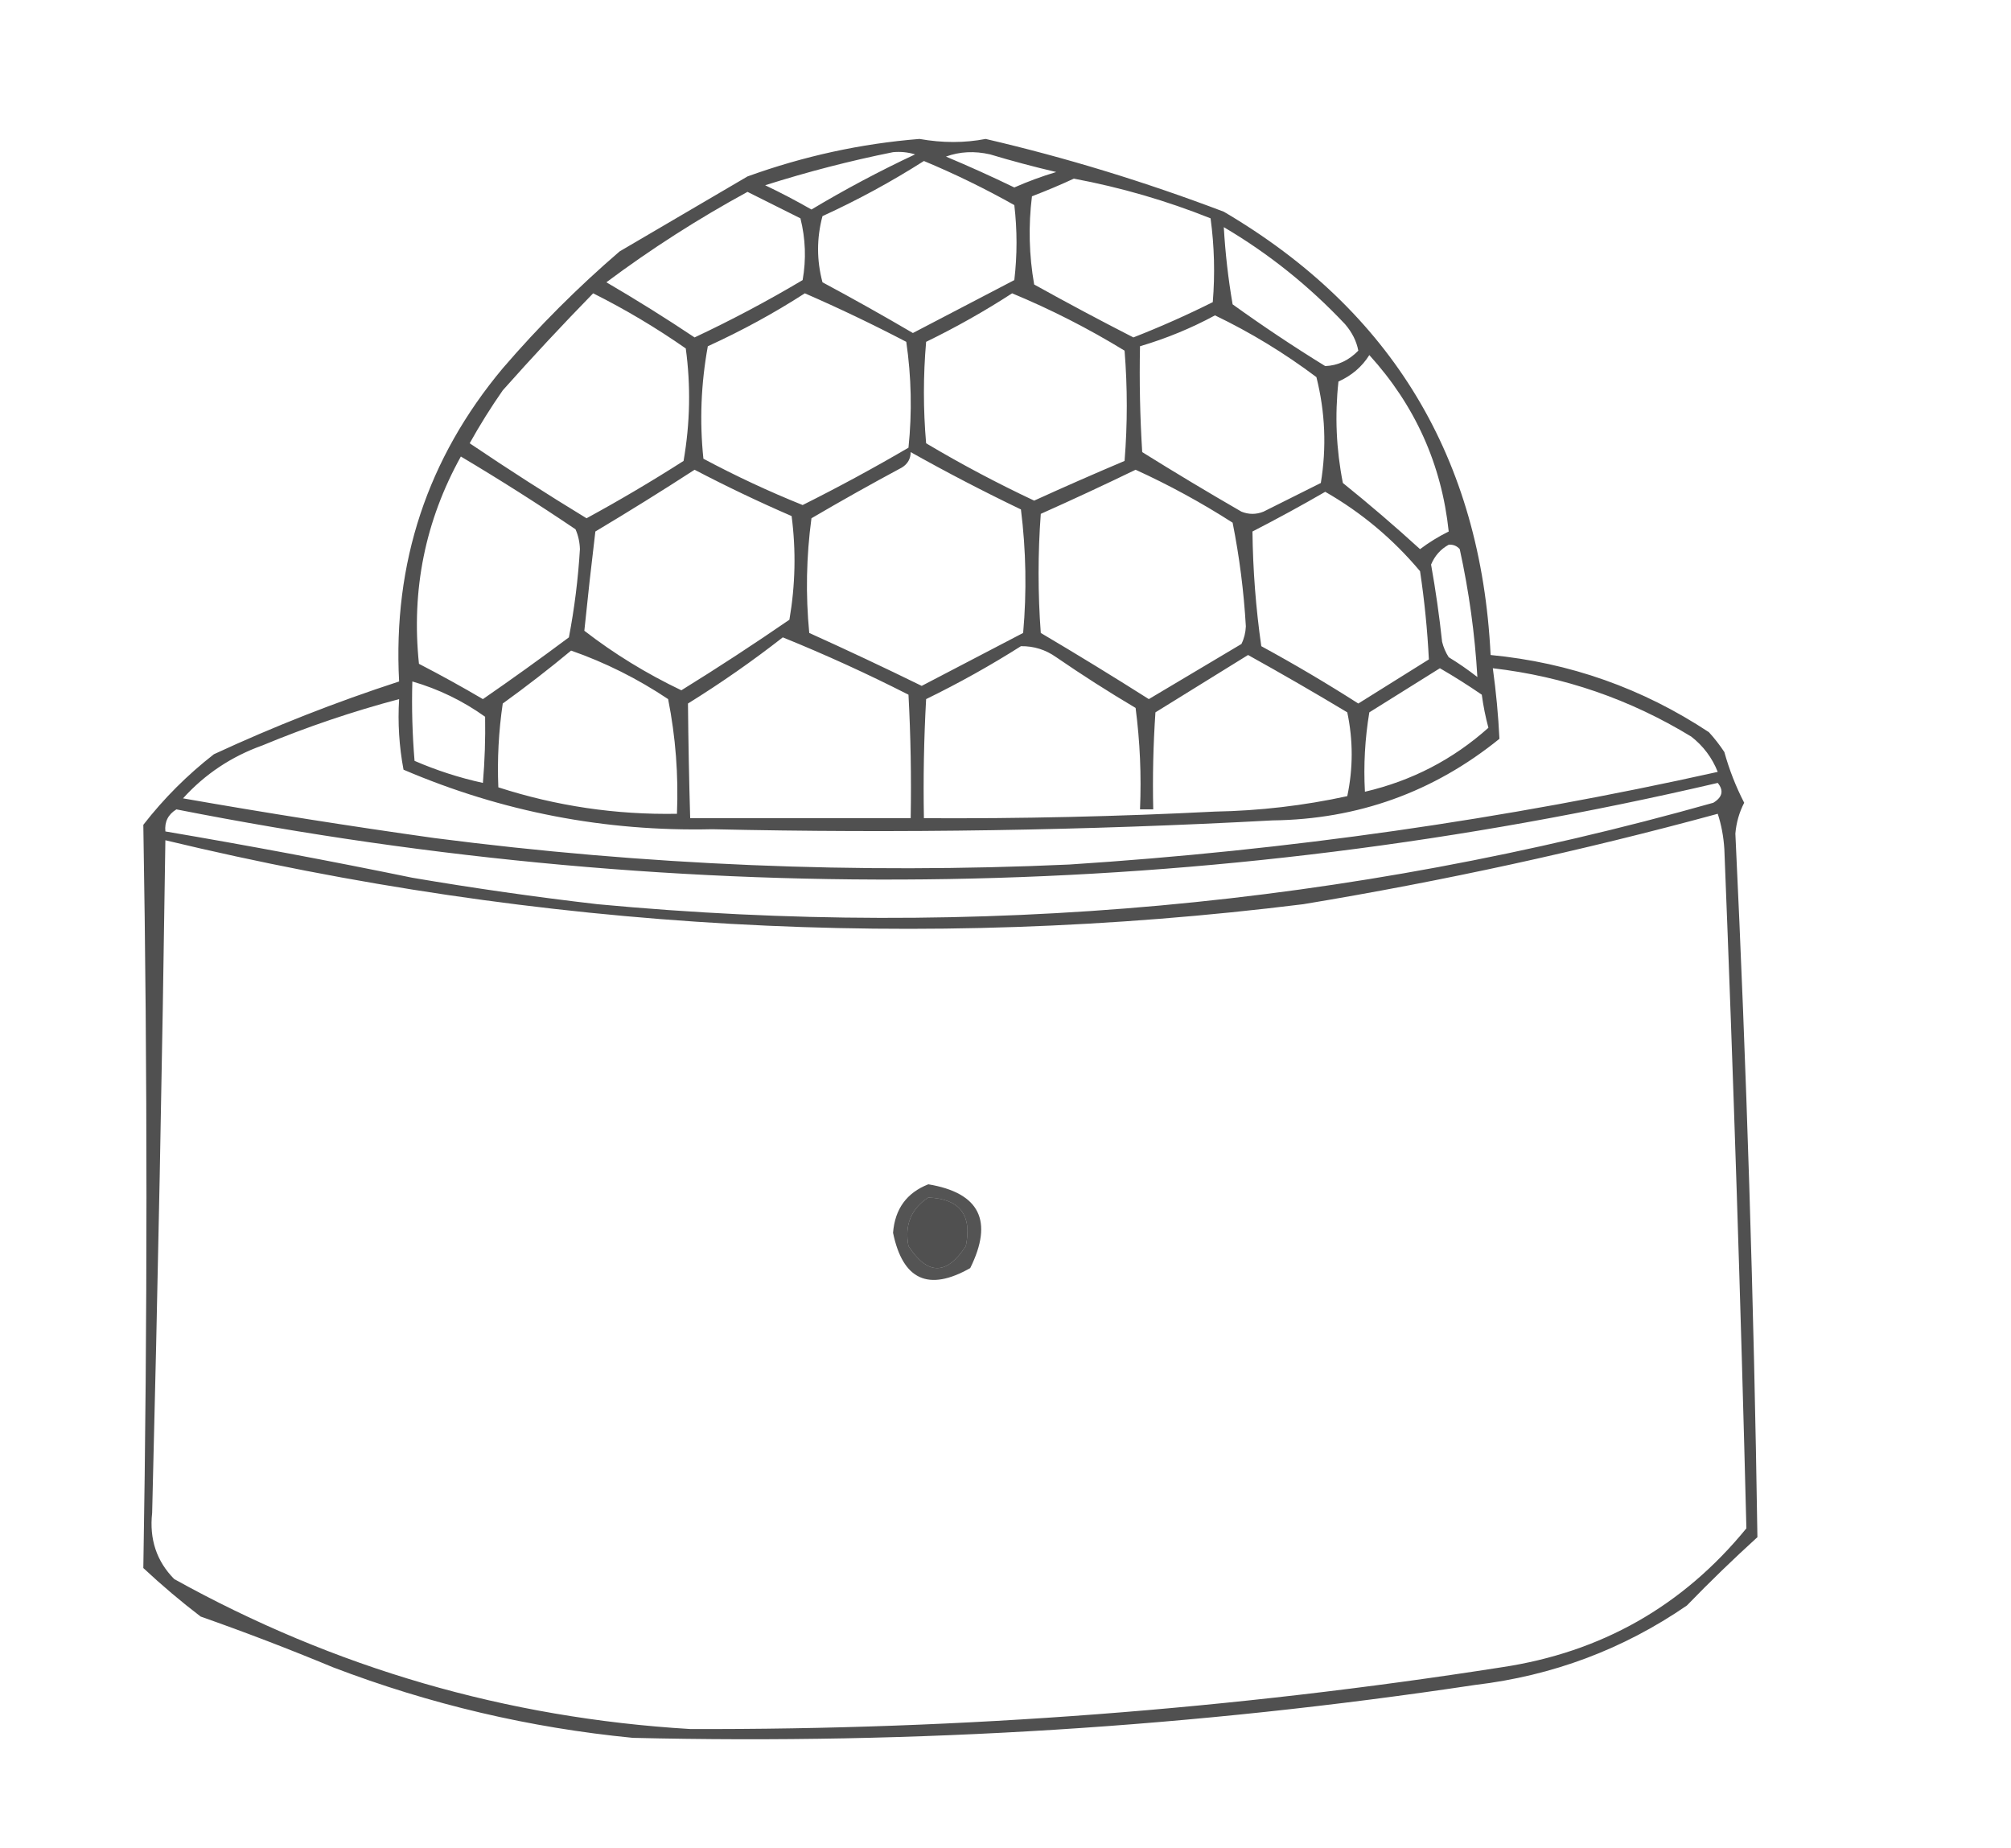 <?xml version="1.0" encoding="UTF-8"?>
<!DOCTYPE svg PUBLIC "-//W3C//DTD SVG 1.1//EN" "http://www.w3.org/Graphics/SVG/1.1/DTD/svg11.dtd">
<svg xmlns="http://www.w3.org/2000/svg" version="1.1" width="456px" height="419px" style="shape-rendering:geometricPrecision; text-rendering:geometricPrecision; image-rendering:optimizeQuality; fill-rule:evenodd; clip-rule:evenodd" xmlns:xlink="http://www.w3.org/1999/xlink">
<g><path style="opacity:0.687" fill="#000000" d="M 208.5,31.5 C 213.706,32.426 218.706,32.426 223.5,31.5C 241.618,35.71 259.618,41.21 277.5,48C 315.649,70.433 335.816,103.933 338,148.5C 355.951,150.225 372.451,156.058 387.5,166C 388.787,167.41 389.954,168.91 391,170.5C 392.112,174.506 393.612,178.34 395.5,182C 394.375,184.175 393.708,186.509 393.5,189C 396.036,242.169 397.703,295.335 398.5,348.5C 393.015,353.485 387.681,358.652 382.5,364C 368.057,373.928 352.057,379.928 334.5,382C 271.176,391.533 207.509,395.533 143.5,394C 120.119,391.724 97.452,386.39 75.5,378C 65.611,373.889 55.611,370.056 45.5,366.5C 41.021,363.081 36.688,359.414 32.5,355.5C 33.447,299.29 33.447,243.124 32.5,187C 37.133,181.034 42.466,175.701 48.5,171C 62.164,164.669 76.165,159.169 90.5,154.5C 89.077,127.603 96.91,103.937 114,83.5C 122.167,74 131,65.167 140.5,57C 150.167,51.333 159.833,45.667 169.5,40C 182.258,35.389 195.258,32.556 208.5,31.5 Z M 202.5,34.5 C 204.199,34.34 205.866,34.507 207.5,35C 199.397,38.8 191.564,42.966 184,47.5C 180.579,45.539 177.079,43.706 173.5,42C 183.162,38.936 192.829,36.436 202.5,34.5 Z M 214.5,35.5 C 217.64,34.359 220.973,34.193 224.5,35C 229.457,36.489 234.457,37.822 239.5,39C 236.256,39.97 233.09,41.137 230,42.5C 224.871,40.018 219.704,37.684 214.5,35.5 Z M 209.5,36.5 C 216.506,39.419 223.34,42.753 230,46.5C 230.667,52.167 230.667,57.833 230,63.5C 222.333,67.5 214.667,71.5 207,75.5C 200.248,71.54 193.414,67.707 186.5,64C 185.167,59 185.167,54 186.5,49C 194.517,45.328 202.183,41.161 209.5,36.5 Z M 243.5,40.5 C 254.143,42.493 264.477,45.493 274.5,49.5C 275.358,55.816 275.524,62.15 275,68.5C 269.133,71.433 263.133,74.099 257,76.5C 249.436,72.635 241.936,68.635 234.5,64.5C 233.336,57.858 233.169,51.191 234,44.5C 237.291,43.243 240.458,41.91 243.5,40.5 Z M 169.5,43.5 C 173.442,45.471 177.442,47.471 181.5,49.5C 182.662,54.131 182.828,58.798 182,63.5C 174.071,68.215 165.904,72.549 157.5,76.5C 150.966,72.135 144.3,67.969 137.5,64C 147.653,56.42 158.32,49.587 169.5,43.5 Z M 277.5,51.5 C 287.658,57.48 296.824,64.813 305,73.5C 306.602,75.369 307.602,77.369 308,79.5C 305.843,81.718 303.343,82.885 300.5,83C 293.328,78.581 286.328,73.915 279.5,69C 278.506,63.248 277.84,57.415 277.5,51.5 Z M 134.5,66.5 C 141.775,70.14 148.775,74.307 155.5,79C 156.652,87.457 156.485,95.957 155,104.5C 147.815,109.092 140.482,113.425 133,117.5C 124.043,112.046 115.209,106.379 106.5,100.5C 108.802,96.367 111.302,92.367 114,88.5C 120.672,80.996 127.505,73.662 134.5,66.5 Z M 182.5,66.5 C 190.225,69.861 197.891,73.527 205.5,77.5C 206.665,85.479 206.832,93.479 206,101.5C 198.144,106.095 190.144,110.428 182,114.5C 174.32,111.41 166.82,107.91 159.5,104C 158.614,95.533 158.947,87.033 160.5,78.5C 168.216,74.98 175.549,70.98 182.5,66.5 Z M 229.5,66.5 C 238.295,70.148 246.795,74.481 255,79.5C 255.667,87.833 255.667,96.167 255,104.5C 248.142,107.399 241.309,110.399 234.5,113.5C 226.096,109.549 217.929,105.215 210,100.5C 209.333,92.833 209.333,85.167 210,77.5C 216.806,74.186 223.306,70.519 229.5,66.5 Z M 275.5,71.5 C 283.566,75.373 291.233,80.04 298.5,85.5C 300.496,93.435 300.829,101.435 299.5,109.5C 295.167,111.667 290.833,113.833 286.5,116C 284.833,116.667 283.167,116.667 281.5,116C 273.917,111.626 266.417,107.126 259,102.5C 258.5,94.507 258.334,86.507 258.5,78.5C 264.473,76.736 270.14,74.403 275.5,71.5 Z M 310.5,80.5 C 320.885,91.931 326.885,105.264 328.5,120.5C 326.201,121.635 324.034,122.968 322,124.5C 316.314,119.313 310.481,114.313 304.5,109.5C 302.987,101.846 302.654,94.18 303.5,86.5C 306.513,85.144 308.847,83.144 310.5,80.5 Z M 206.5,102.5 C 214.649,107.076 222.983,111.409 231.5,115.5C 232.665,124.816 232.832,134.149 232,143.5C 224.333,147.5 216.667,151.5 209,155.5C 200.576,151.372 192.076,147.372 183.5,143.5C 182.664,134.843 182.831,126.176 184,117.5C 190.752,113.54 197.586,109.707 204.5,106C 205.823,105.184 206.489,104.017 206.5,102.5 Z M 104.5,103.5 C 113.308,108.739 121.974,114.239 130.5,120C 131.116,121.4 131.449,122.9 131.5,124.5C 131.091,131.263 130.257,137.93 129,144.5C 122.588,149.289 116.088,153.956 109.5,158.5C 104.747,155.706 99.914,153.04 95,150.5C 93.249,133.755 96.415,118.088 104.5,103.5 Z M 157.5,106.5 C 164.686,110.259 172.019,113.759 179.5,117C 180.521,124.784 180.354,132.617 179,140.5C 170.968,146.03 162.802,151.363 154.5,156.5C 146.577,152.717 139.244,148.217 132.5,143C 133.262,135.504 134.095,128.004 135,120.5C 142.648,115.934 150.148,111.267 157.5,106.5 Z M 257.5,106.5 C 265.099,109.967 272.433,113.967 279.5,118.5C 281.042,126.245 282.042,134.078 282.5,142C 282.441,143.436 282.108,144.769 281.5,146C 274.5,150.167 267.5,154.333 260.5,158.5C 252.417,153.375 244.25,148.375 236,143.5C 235.333,134.5 235.333,125.5 236,116.5C 243.294,113.245 250.461,109.912 257.5,106.5 Z M 300.5,111.5 C 308.701,116.196 315.868,122.196 322,129.5C 323.003,136.181 323.67,142.847 324,149.5C 318.667,152.833 313.333,156.167 308,159.5C 300.831,154.915 293.498,150.581 286,146.5C 284.763,137.844 284.096,129.177 284,120.5C 289.642,117.599 295.142,114.599 300.5,111.5 Z M 328.5,123.5 C 329.496,123.414 330.329,123.748 331,124.5C 333.103,134.111 334.437,143.777 335,153.5C 332.92,151.877 330.754,150.377 328.5,149C 327.809,147.933 327.309,146.766 327,145.5C 326.37,139.629 325.537,133.796 324.5,128C 325.344,125.993 326.677,124.493 328.5,123.5 Z M 177.5,144.5 C 187.172,148.419 196.672,152.752 206,157.5C 206.5,166.827 206.666,176.161 206.5,185.5C 189.833,185.5 173.167,185.5 156.5,185.5C 156.248,176.819 156.082,168.152 156,159.5C 163.495,154.847 170.662,149.847 177.5,144.5 Z M 231.5,146.5 C 234.425,146.46 237.091,147.293 239.5,149C 245.366,153.031 251.366,156.864 257.5,160.5C 258.497,168.138 258.831,175.804 258.5,183.5C 259.5,183.5 260.5,183.5 261.5,183.5C 261.334,176.159 261.5,168.826 262,161.5C 269,157.167 276,152.833 283,148.5C 290.582,152.707 298.082,157.04 305.5,161.5C 306.833,167.833 306.833,174.167 305.5,180.5C 295.634,182.65 285.634,183.816 275.5,184C 253.514,185.119 231.514,185.619 209.5,185.5C 209.334,176.494 209.5,167.494 210,158.5C 217.471,154.853 224.638,150.853 231.5,146.5 Z M 129.5,147.5 C 137.233,150.2 144.566,153.866 151.5,158.5C 153.199,167.075 153.866,175.742 153.5,184.5C 139.627,184.746 126.127,182.746 113,178.5C 112.734,172.154 113.067,165.821 114,159.5C 119.352,155.636 124.519,151.636 129.5,147.5 Z M 326.5,151.5 C 329.723,153.364 332.89,155.364 336,157.5C 336.339,160.036 336.839,162.536 337.5,165C 329.45,172.193 320.116,177.026 309.5,179.5C 309.171,173.463 309.504,167.463 310.5,161.5C 315.898,158.142 321.231,154.808 326.5,151.5 Z M 338.5,151.5 C 354.608,153.37 369.608,158.536 383.5,167C 386.23,169.13 388.23,171.797 389.5,175C 341.029,185.801 292.029,192.801 242.5,196C 194.309,198.175 146.309,196.175 98.5,190C 79.448,187.325 60.448,184.325 41.5,181C 46.468,175.512 52.468,171.512 59.5,169C 69.626,164.792 79.959,161.292 90.5,158.5C 90.172,163.875 90.505,169.208 91.5,174.5C 113.838,184.057 137.171,188.557 161.5,188C 203.86,188.954 246.194,188.288 288.5,186C 307.891,185.761 325.057,179.594 340,167.5C 339.742,162.183 339.242,156.85 338.5,151.5 Z M 93.5,154.5 C 99.442,156.221 104.941,158.887 110,162.5C 110.087,167.488 109.92,172.488 109.5,177.5C 104.17,176.334 99.003,174.668 94,172.5C 93.501,166.509 93.334,160.509 93.5,154.5 Z M 389.5,177.5 C 390.912,179.23 390.578,180.73 388.5,182C 305.632,205.392 221.299,213.059 135.5,205C 121.447,203.373 107.447,201.373 93.5,199C 74.877,195.176 56.21,191.676 37.5,188.5C 37.284,186.319 38.117,184.653 40,183.5C 157.027,206.557 273.527,204.557 389.5,177.5 Z M 389.5,184.5 C 390.317,186.969 390.817,189.635 391,192.5C 393.048,243.834 394.714,295.167 396,346.5C 381.601,364.119 363.101,374.619 340.5,378C 279.531,387.525 218.198,392.192 156.5,392C 114.821,389.501 75.821,378.168 39.5,358C 35.508,353.957 33.841,348.957 34.5,343C 35.785,292.174 36.785,241.34 37.5,190.5C 122.581,210.946 208.581,215.78 295.5,205C 327.306,199.741 358.639,192.908 389.5,184.5 Z M 210.5,271.5 C 217.632,271.802 220.465,275.469 219,282.5C 214.667,289.167 210.333,289.167 206,282.5C 205.083,277.732 206.583,274.065 210.5,271.5 Z"/></g>
<g><path style="opacity:0.668" fill="#000000" d="M 210.5,268.5 C 222.14,270.445 225.306,276.779 220,287.5C 210.545,292.857 204.712,290.19 202.5,279.5C 202.924,274.092 205.591,270.425 210.5,268.5 Z M 210.5,271.5 C 206.583,274.065 205.083,277.732 206,282.5C 210.333,289.167 214.667,289.167 219,282.5C 220.465,275.469 217.632,271.802 210.5,271.5 Z"/></g>
</svg>
